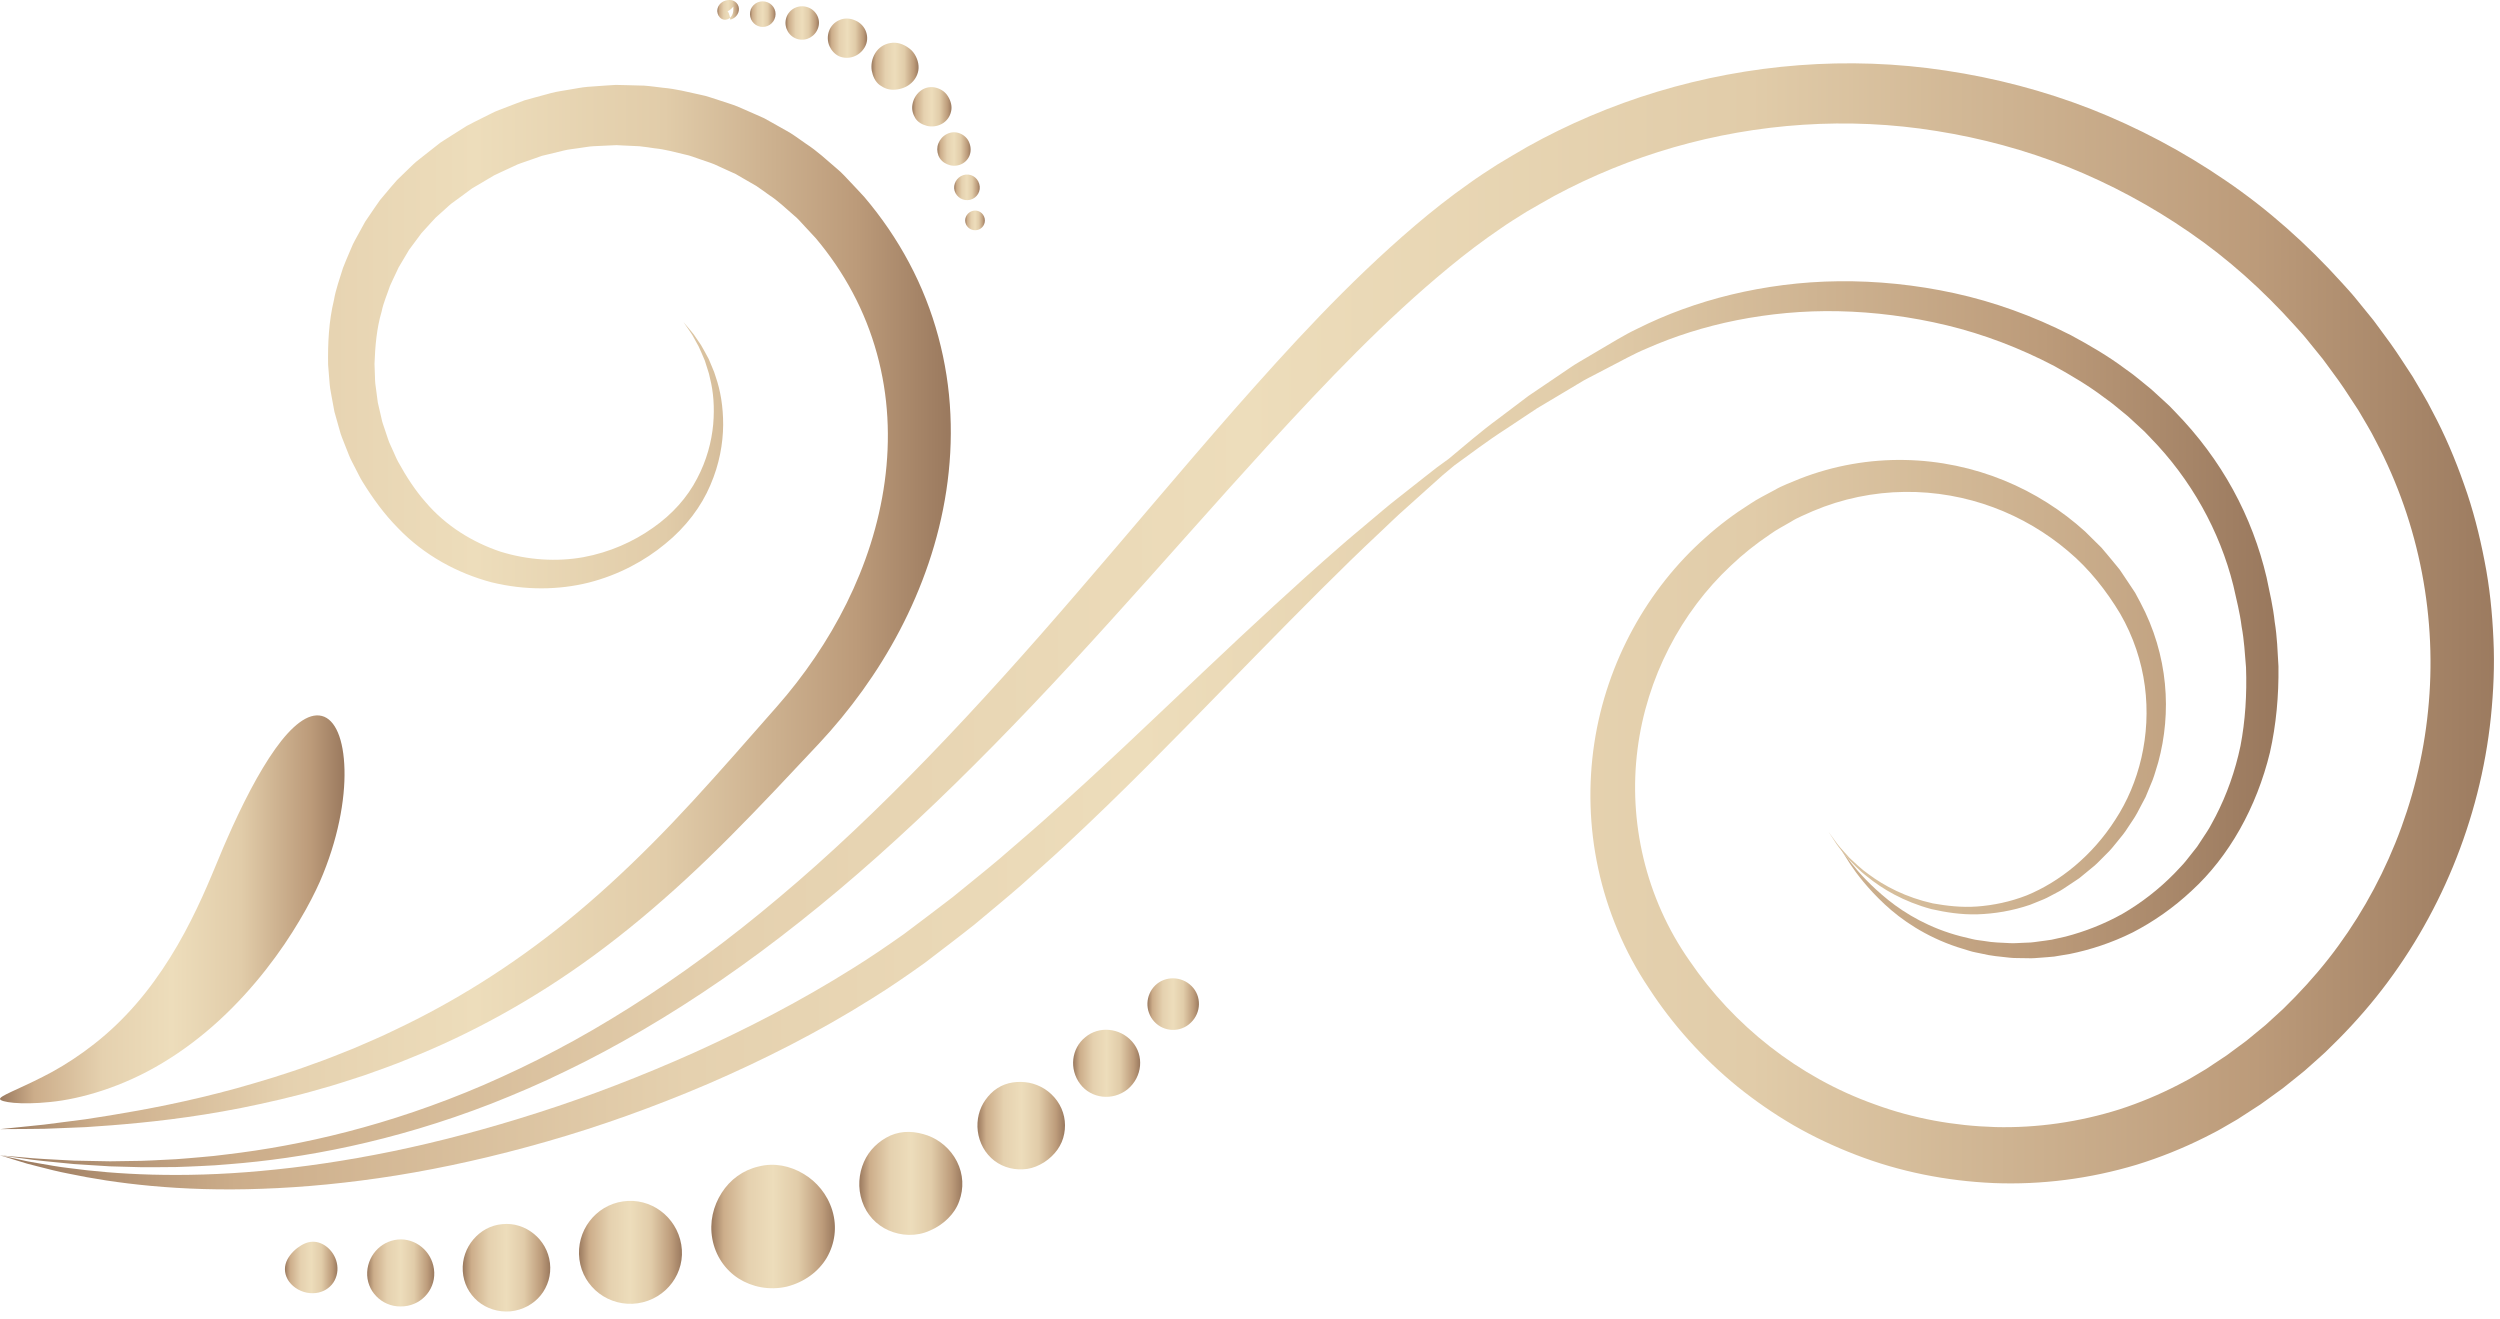 <?xml version="1.0" encoding="UTF-8" standalone="no"?>
<!DOCTYPE svg PUBLIC "-//W3C//DTD SVG 1.1//EN" "http://www.w3.org/Graphics/SVG/1.1/DTD/svg11.dtd">
<svg width="100%" height="100%" viewBox="0 0 309 163" version="1.1" xmlns="http://www.w3.org/2000/svg" xmlns:xlink="http://www.w3.org/1999/xlink" xml:space="preserve" xmlns:serif="http://www.serif.com/" style="fill-rule:evenodd;clip-rule:evenodd;stroke-linejoin:round;stroke-miterlimit:2;">
    <g transform="matrix(1,0,0,1,-154.599,-233.859)">
        <g>
            <path d="M380.604,336.679C380.604,336.679 380.974,337.187 381.697,338.179C382.066,338.666 382.604,339.212 383.198,339.893C383.874,340.494 384.601,341.259 385.583,341.934C387.482,343.346 390.122,344.765 393.49,345.516C395.182,345.818 397.029,346.046 398.999,345.901C400.962,345.752 403.03,345.334 405.089,344.534C409.153,342.871 413.196,339.652 416.065,335.153C418.983,330.694 420.504,324.75 419.7,318.646C419.295,315.603 418.288,312.538 416.656,309.714C414.977,306.917 412.856,304.179 410.181,301.947C407.525,299.7 404.418,297.842 400.992,296.57C397.57,295.296 393.83,294.611 390.013,294.658C386.198,294.701 382.31,295.482 378.656,297.038C377.757,297.459 376.815,297.798 375.966,298.343C375.102,298.859 374.203,299.297 373.366,299.91C371.661,301.057 370.027,302.344 368.516,303.79C362.412,309.496 358.121,317.599 356.997,326.475C355.854,335.335 357.964,344.852 363.444,352.635C368.829,360.552 376.853,366.995 386.341,370.366C391.058,372.101 396.123,373.017 401.247,373.166C406.377,373.291 411.57,372.548 416.555,370.979C419.041,370.175 421.473,369.161 423.819,367.951C424.398,367.635 424.996,367.354 425.562,367.009L427.271,365.992L428.955,364.872L429.8,364.312L430.615,363.709L432.249,362.501L433.821,361.209L434.607,360.561L435.361,359.873C435.862,359.412 436.374,358.964 436.867,358.493C438.816,356.585 440.671,354.566 442.371,352.404C449.167,343.762 453.583,333.006 454.707,321.711C455.871,310.428 453.688,298.66 448.245,288.362C447.605,287.055 446.817,285.83 446.095,284.57C445.275,283.35 444.509,282.094 443.654,280.904L442.358,279.131C442.14,278.837 441.932,278.536 441.707,278.247L441.017,277.396L439.639,275.695C439.181,275.128 438.673,274.604 438.194,274.058C434.305,269.73 429.975,265.836 425.238,262.586C420.516,259.318 415.458,256.607 410.206,254.492C404.945,252.397 399.485,250.932 393.983,250.055C382.971,248.266 371.782,249.103 361.466,252.066C356.304,253.552 351.354,255.581 346.712,258.072C345.557,258.704 344.429,259.379 343.288,260.025C342.18,260.716 341.078,261.395 340.01,262.146C337.856,263.61 335.775,265.193 333.759,266.853C325.684,273.493 318.527,281.071 311.675,288.526C304.834,296.01 298.323,303.47 291.876,310.575C279.024,324.813 266.335,337.636 253.419,347.819C246.985,352.928 240.512,357.377 234.117,361.122C230.918,362.99 227.749,364.705 224.601,366.213C221.47,367.755 218.355,369.075 215.32,370.275C203.127,375.01 191.964,377.056 182.857,377.758C181.717,377.854 180.61,377.943 179.531,377.977C178.452,378.02 177.408,378.082 176.396,378.104C174.37,378.111 172.478,378.169 170.721,378.089C169.843,378.064 168.999,378.04 168.189,378.018C167.381,377.967 166.607,377.919 165.866,377.873C165.128,377.825 164.423,377.78 163.754,377.737C163.086,377.672 162.454,377.609 161.857,377.551C160.663,377.424 159.611,377.342 158.708,377.219C157.806,377.096 157.048,376.993 156.44,376.91C155.223,376.744 154.6,376.659 154.6,376.659C154.6,376.659 155.227,376.714 156.449,376.822C157.061,376.877 157.822,376.944 158.727,377.024C159.632,377.105 160.688,377.14 161.882,377.213C162.479,377.244 163.112,377.277 163.779,377.313C164.448,377.327 165.151,377.341 165.889,377.355C166.626,377.369 167.398,377.384 168.204,377.398C169.01,377.387 169.85,377.374 170.723,377.36C172.47,377.365 174.347,377.229 176.353,377.138C177.356,377.073 178.388,376.969 179.452,376.882C180.518,376.806 181.611,376.673 182.734,376.53C191.71,375.471 202.607,373.024 214.373,367.964C217.303,366.682 220.304,365.284 223.315,363.671C226.341,362.091 229.382,360.31 232.449,358.379C238.58,354.511 244.77,349.96 250.924,344.763C263.278,334.399 275.405,321.459 287.835,307.001C294.073,299.783 300.406,292.187 307.16,284.48C313.936,276.801 321.068,268.923 329.498,261.735C331.604,259.941 333.805,258.205 336.127,256.569C337.273,255.737 338.483,254.96 339.687,254.186C340.915,253.459 342.135,252.706 343.386,251.999C348.408,249.202 353.793,246.902 359.431,245.197C370.697,241.794 382.99,240.735 395.123,242.588C401.187,243.496 407.214,245.063 413.031,247.332C418.839,249.621 424.442,252.58 429.677,256.168C434.928,259.737 439.738,264.024 444.05,268.8C444.582,269.403 445.142,269.984 445.652,270.609L447.179,272.485L447.943,273.426C448.191,273.744 448.423,274.075 448.664,274.399L450.098,276.357C451.043,277.672 451.894,279.054 452.796,280.403C453.618,281.822 454.503,283.214 455.233,284.693C456.791,287.599 458.074,290.639 459.158,293.732C460.267,296.819 461.071,300 461.688,303.196C462.323,306.394 462.646,309.634 462.787,312.863C462.945,316.095 462.795,319.323 462.47,322.514C461.136,335.29 456.054,347.411 448.289,357.098C446.348,359.521 444.233,361.78 442.014,363.905C441.452,364.431 440.871,364.932 440.301,365.444L439.443,366.207L438.551,366.929L436.765,368.361L434.915,369.7L433.99,370.365L433.036,370.984L431.13,372.218L429.145,373.368C428.487,373.755 427.792,374.077 427.118,374.433C424.393,375.797 421.568,376.931 418.684,377.82C412.904,379.558 406.907,380.321 401.025,380.087C395.147,379.829 389.374,378.677 384.024,376.609C381.348,375.585 378.763,374.372 376.312,372.96C373.867,371.536 371.552,369.937 369.381,368.188C365.058,364.667 361.345,360.529 358.404,356.003C355.379,351.501 353.256,346.398 352.142,341.232C351.019,336.053 350.893,330.768 351.655,325.724C353.183,315.615 358.314,306.567 365.351,300.34C367.093,298.763 368.964,297.37 370.904,296.145C371.845,295.498 372.906,294.999 373.908,294.445C374.9,293.859 375.988,293.486 377.031,293.04C381.262,291.382 385.717,290.629 390.029,290.712C394.345,290.791 398.517,291.694 402.294,293.238C406.075,294.78 409.458,296.962 412.31,299.545C412.993,300.221 413.673,300.893 414.347,301.559C414.967,302.274 415.556,303.008 416.152,303.724L416.592,304.263L416.98,304.84C417.237,305.224 417.492,305.605 417.747,305.986C418,306.367 418.253,306.747 418.504,307.126C418.721,307.531 418.936,307.935 419.15,308.336C420.862,311.549 421.857,314.993 422.181,318.363C422.511,321.736 422.183,325.03 421.365,328.048C421.128,328.793 420.936,329.545 420.665,330.261C420.373,330.969 420.084,331.669 419.798,332.362C419.448,333.025 419.102,333.681 418.759,334.33C418.418,334.979 417.973,335.559 417.591,336.164C417.218,336.777 416.755,337.316 416.313,337.859C415.872,338.404 415.446,338.949 414.944,339.417C414.456,339.896 413.998,340.395 413.502,340.839C412.987,341.263 412.479,341.681 411.976,342.094L411.6,342.401L411.198,342.671C410.932,342.848 410.666,343.024 410.403,343.2C409.87,343.543 409.373,343.921 408.808,344.188C408.255,344.468 407.73,344.785 407.175,345.021C406.616,345.247 406.066,345.47 405.522,345.689C403.301,346.45 401.103,346.799 399.041,346.868C396.972,346.932 395.059,346.614 393.323,346.225C389.87,345.298 387.24,343.722 385.375,342.201C384.41,341.472 383.708,340.663 383.056,340.026C382.486,339.311 381.974,338.739 381.626,338.231C380.949,337.205 380.604,336.679 380.604,336.679Z" style="fill:url(#_Linear1);"/>
            <path d="M239.081,273.673C239.081,273.673 239.279,273.907 239.662,274.362C239.85,274.595 240.107,274.867 240.369,275.225C240.62,275.593 240.91,276.02 241.24,276.504C241.547,277.003 241.84,277.592 242.194,278.23C242.334,278.566 242.482,278.918 242.636,279.285C242.796,279.651 242.953,280.037 243.066,280.456C243.637,282.095 243.99,284.104 243.981,286.386C243.962,288.663 243.523,291.23 242.398,293.824C241.304,296.421 239.397,298.994 236.818,301.081C234.276,303.186 231.067,304.922 227.372,305.866C223.682,306.79 219.516,306.853 215.349,305.83C211.218,304.734 207.056,302.544 203.766,299.102C202.098,297.412 200.708,295.5 199.418,293.419C199.093,292.903 198.844,292.342 198.552,291.799C198.283,291.245 197.96,290.711 197.736,290.131C197.507,289.551 197.278,288.969 197.046,288.384C196.937,288.09 196.808,287.8 196.713,287.499L196.451,286.585C196.279,285.974 196.106,285.358 195.932,284.741C195.815,284.11 195.698,283.477 195.58,282.841L195.41,281.882C195.353,281.561 195.346,281.234 195.312,280.909C195.259,280.258 195.206,279.603 195.153,278.945C195.113,276.315 195.228,273.605 195.875,270.944C196.103,269.592 196.597,268.298 196.997,266.966C197.239,266.314 197.53,265.679 197.798,265.03L198.213,264.062C198.365,263.744 198.544,263.439 198.709,263.127C199.05,262.507 199.391,261.884 199.734,261.26C200.135,260.67 200.537,260.078 200.942,259.485C201.147,259.191 201.344,258.89 201.559,258.601L202.254,257.771C202.723,257.221 203.181,256.654 203.67,256.117C204.193,255.61 204.717,255.102 205.242,254.592C205.51,254.344 205.765,254.071 206.044,253.843L206.892,253.171C207.46,252.725 208.031,252.276 208.602,251.827L209.032,251.49C209.182,251.386 209.338,251.292 209.49,251.192L210.416,250.603C211.036,250.211 211.658,249.817 212.281,249.424C212.929,249.071 213.598,248.752 214.26,248.415L215.259,247.917C215.592,247.749 215.925,247.58 216.279,247.458C216.977,247.191 217.677,246.924 218.379,246.655L219.437,246.256L220.528,245.955C221.258,245.757 221.99,245.559 222.725,245.359C223.458,245.157 224.22,245.079 224.971,244.936C225.726,244.822 226.478,244.649 227.243,244.591C228.011,244.536 228.78,244.481 229.55,244.426C229.936,244.401 230.322,244.368 230.708,244.354L231.871,244.38C232.648,244.401 233.426,244.422 234.206,244.443C234.984,244.497 235.759,244.617 236.538,244.705C238.106,244.839 239.636,245.235 241.184,245.574C241.965,245.718 242.707,246.012 243.468,246.245C244.222,246.501 244.991,246.721 245.735,247.014C246.468,247.335 247.202,247.655 247.939,247.978L249.041,248.468L250.098,249.057C250.801,249.453 251.506,249.851 252.212,250.249C252.899,250.679 253.55,251.167 254.22,251.628C255.591,252.515 256.786,253.633 258.031,254.701C258.672,255.216 259.2,255.846 259.773,256.435C260.334,257.033 260.907,257.629 261.456,258.239C263.547,260.704 265.414,263.417 266.963,266.333C270.079,272.164 271.781,278.656 272.068,285.047C272.371,291.449 271.323,297.723 269.371,303.482C267.416,309.253 264.572,314.531 261.198,319.222C259.51,321.567 257.691,323.773 255.764,325.827C253.931,327.774 252.118,329.699 250.328,331.602C246.711,335.406 243.103,339.102 239.392,342.513C235.689,345.929 231.915,349.082 228.086,351.896C220.426,357.53 212.56,361.751 205.094,364.726C203.24,365.505 201.381,366.136 199.587,366.783C197.769,367.364 196.012,367.967 194.269,368.432C190.808,369.449 187.49,370.176 184.387,370.809C178.17,372.032 172.754,372.602 168.335,372.95C167.231,373.028 166.187,373.103 165.207,373.172C164.226,373.212 163.309,373.25 162.456,373.285C161.606,373.318 160.821,373.349 160.102,373.376C159.383,373.384 158.732,373.392 158.149,373.398C155.824,373.413 154.6,373.421 154.6,373.421C154.6,373.421 155.817,373.296 158.129,373.06C158.706,373 159.353,372.934 160.066,372.859C160.777,372.769 161.554,372.668 162.396,372.56C163.238,372.451 164.143,372.334 165.112,372.209C166.076,372.058 167.103,371.896 168.19,371.726C172.531,371.014 177.823,370.023 183.818,368.377C186.808,367.533 189.991,366.595 193.282,365.377C194.943,364.811 196.606,364.111 198.325,363.437C200.019,362.695 201.771,361.976 203.507,361.112C210.512,357.799 217.762,353.354 224.789,347.625C228.304,344.761 231.765,341.586 235.187,338.146C238.615,334.714 241.978,330.988 245.416,327.104C247.139,325.146 248.883,323.166 250.647,321.162C252.318,319.263 253.885,317.242 255.329,315.113C258.215,310.858 260.601,306.148 262.196,301.125C263.79,296.107 264.581,290.771 264.275,285.448C263.978,280.13 262.559,274.847 259.997,270.044C258.721,267.642 257.183,265.389 255.438,263.311L254.086,261.855C253.629,261.381 253.217,260.858 252.698,260.452C251.701,259.597 250.764,258.673 249.664,257.964C249.129,257.592 248.615,257.188 248.07,256.836C247.506,256.512 246.944,256.188 246.382,255.864L245.543,255.374L244.66,254.975C244.073,254.706 243.487,254.438 242.901,254.171C242.306,253.925 241.686,253.747 241.083,253.529C240.473,253.333 239.882,253.072 239.251,252.955C238.005,252.67 236.777,252.308 235.509,252.188C234.879,252.106 234.254,251.988 233.625,251.933C232.992,251.904 232.362,251.875 231.733,251.847L230.789,251.799C230.475,251.805 230.161,251.829 229.848,251.842C229.221,251.871 228.595,251.9 227.971,251.93C227.346,251.958 226.735,252.096 226.117,252.17C225.505,252.274 224.879,252.31 224.28,252.465C223.678,252.612 223.077,252.759 222.479,252.905L221.579,253.121L220.711,253.429C220.131,253.631 219.553,253.832 218.976,254.033C218.681,254.12 218.406,254.254 218.132,254.386L217.304,254.771C216.755,255.032 216.196,255.272 215.655,255.543C215.133,255.853 214.614,256.161 214.096,256.469L213.316,256.927C213.187,257.004 213.054,257.075 212.928,257.157L212.566,257.426C212.082,257.782 211.599,258.138 211.117,258.492L210.393,259.021C210.156,259.199 209.957,259.407 209.738,259.598C209.306,259.986 208.875,260.372 208.446,260.758C208.045,261.171 207.672,261.608 207.282,262.029L206.701,262.663C206.524,262.886 206.362,263.121 206.191,263.349C205.85,263.807 205.51,264.263 205.172,264.718C204.881,265.205 204.592,265.691 204.304,266.176C204.161,266.419 204.005,266.655 203.872,266.903L203.515,267.666C203.281,268.176 203.022,268.674 202.805,269.188C202.454,270.247 201.99,271.268 201.771,272.354C201.143,274.481 200.968,276.678 200.888,278.831C200.906,279.37 200.926,279.908 200.945,280.443C200.96,280.711 200.947,280.981 200.984,281.245L201.089,282.038C201.158,282.566 201.228,283.093 201.297,283.617C201.416,284.132 201.535,284.646 201.654,285.156L201.828,285.924C201.893,286.178 201.991,286.42 202.07,286.668C202.236,287.163 202.401,287.656 202.564,288.146C202.722,288.642 202.976,289.093 203.173,289.567C203.394,290.03 203.571,290.517 203.822,290.96C204.799,292.736 205.912,294.467 207.198,295.917C209.714,298.879 213.022,300.886 216.434,302.036C219.877,303.109 223.441,303.31 226.694,302.729C229.948,302.128 232.882,300.814 235.298,299.1C237.725,297.415 239.572,295.298 240.749,293.028C241.948,290.771 242.554,288.447 242.748,286.326C242.937,284.202 242.773,282.266 242.365,280.652C242.293,280.239 242.175,279.857 242.052,279.491C241.936,279.123 241.823,278.771 241.717,278.434C241.432,277.788 241.199,277.185 240.944,276.669C240.665,276.163 240.42,275.718 240.208,275.334C239.983,274.957 239.756,274.665 239.592,274.416C239.254,273.925 239.081,273.673 239.081,273.673Z" style="fill:url(#_Linear2);"/>
            <path d="M154.6,376.659C154.6,376.659 155.346,376.889 156.767,377.325C157.123,377.434 157.522,377.556 157.961,377.689C158.404,377.813 158.893,377.93 159.42,378.065C160.476,378.331 161.692,378.661 163.084,378.922C168.619,380.093 176.839,381.177 187.024,380.791C192.111,380.612 197.676,380.092 203.593,379.145C209.509,378.194 215.769,376.792 222.248,374.932C228.729,373.076 235.411,370.696 242.164,367.805C248.905,364.887 255.726,361.456 262.354,357.286C264.615,355.886 266.793,354.381 268.926,352.854C270.993,351.268 273.056,349.714 275.053,348.127C277,346.487 278.958,344.896 280.828,343.26C282.672,341.598 284.521,339.98 286.287,338.333C293.37,331.754 299.713,325.228 305.555,319.243C311.394,313.256 316.731,307.795 321.558,303.097C322.757,301.913 323.955,300.816 325.089,299.73C326.234,298.659 327.307,297.593 328.398,296.644C329.475,295.676 330.505,294.75 331.489,293.868C331.981,293.427 332.462,292.997 332.93,292.578C333.411,292.176 333.879,291.783 334.335,291.402C336.269,290.019 338.362,288.396 340.798,286.838C342.001,286.039 343.255,285.206 344.557,284.341C345.899,283.541 347.289,282.711 348.729,281.853C349.455,281.437 350.161,280.958 350.935,280.571C351.7,280.173 352.478,279.769 353.268,279.357C354.85,278.557 356.45,277.624 358.154,276.922C361.54,275.427 365.271,274.232 369.256,273.438C373.24,272.648 377.479,272.23 381.86,272.326C386.238,272.421 390.752,272.985 395.262,274.077C399.773,275.168 404.252,276.868 408.536,279.115C410.647,280.29 412.759,281.53 414.713,283.02C415.729,283.716 416.643,284.544 417.611,285.314L418.978,286.571L419.662,287.202L420.306,287.876C425.439,293.104 428.967,299.52 430.637,306.221C431.015,307.926 431.456,309.608 431.663,311.306C431.982,312.993 432.064,314.679 432.207,316.346C432.327,319.68 432.119,322.942 431.523,326.057C430.871,329.156 429.831,332.081 428.458,334.74C428.087,335.389 427.781,336.073 427.366,336.683C426.961,337.3 426.558,337.911 426.158,338.519C425.707,339.089 425.26,339.655 424.817,340.216C424.376,340.782 423.852,341.266 423.381,341.79C421.411,343.807 419.225,345.479 416.948,346.802C414.649,348.089 412.269,349.003 409.925,349.616C409.333,349.749 408.748,349.88 408.17,350.009C407.587,350.106 407.005,350.168 406.433,350.249C406.146,350.282 405.862,350.339 405.576,350.352C405.291,350.363 405.008,350.375 404.727,350.387C404.164,350.398 403.607,350.464 403.059,350.432C401.964,350.375 400.891,350.359 399.87,350.17C399.36,350.083 398.843,350.056 398.358,349.925C397.868,349.807 397.387,349.69 396.914,349.576C393.133,348.589 390.14,346.832 387.978,345.093C385.81,343.344 384.346,341.704 383.432,340.544C382.537,339.358 382.068,338.736 382.068,338.736C382.068,338.736 382.485,339.397 383.279,340.656C384.102,341.896 385.442,343.664 387.531,345.619C389.615,347.563 392.588,349.611 396.507,350.914C397,351.066 397.501,351.222 398.01,351.38C398.518,351.55 399.059,351.616 399.596,351.742C400.672,352.009 401.808,352.099 402.978,352.228C403.563,352.296 404.159,352.265 404.764,352.287C405.067,352.291 405.371,352.296 405.679,352.301C405.986,352.304 406.292,352.263 406.603,352.245C407.222,352.194 407.854,352.162 408.489,352.091C409.118,351.986 409.757,351.881 410.404,351.773C412.97,351.253 415.607,350.396 418.186,349.113C420.741,347.795 423.229,346.075 425.499,343.945C430.104,339.73 433.51,333.659 435.165,326.854C435.935,323.435 436.264,319.851 436.217,316.205C436.111,314.39 436.053,312.544 435.751,310.718C435.559,308.869 435.125,307.058 434.745,305.215C433.876,301.519 432.496,297.835 430.596,294.378C428.7,290.917 426.288,287.678 423.469,284.789L422.757,284.048L422.004,283.353C421.5,282.892 421.005,282.424 420.496,281.975C419.436,281.129 418.422,280.229 417.312,279.474C415.161,277.859 412.858,276.528 410.553,275.284C405.886,272.902 401.037,271.165 396.191,270.104C391.343,269.042 386.521,268.574 381.869,268.621C377.217,268.668 372.74,269.273 368.559,270.278C364.377,271.289 360.492,272.728 357.001,274.475C355.224,275.314 353.666,276.332 352.085,277.238C351.303,277.7 350.531,278.155 349.773,278.603C349.007,279.039 348.315,279.564 347.601,280.028C346.192,280.982 344.828,281.905 343.516,282.794C342.252,283.749 341.036,284.667 339.87,285.548C337.513,287.271 335.514,289.043 333.669,290.564C333.186,290.916 332.688,291.278 332.177,291.65C331.68,292.039 331.169,292.438 330.646,292.848C329.602,293.671 328.506,294.535 327.362,295.438C326.203,296.326 325.064,297.328 323.85,298.337C322.648,299.359 321.375,300.396 320.106,301.518C314.994,305.967 309.365,311.187 303.284,316.938C297.201,322.687 290.676,328.976 283.544,335.313C281.764,336.9 279.917,338.452 278.075,340.058C276.211,341.634 274.276,343.159 272.351,344.744C270.384,346.269 268.364,347.763 266.344,349.296C264.287,350.748 262.19,352.19 260.002,353.544C253.598,357.574 246.988,360.978 240.459,363.934C233.916,366.864 227.443,369.354 221.158,371.365C214.876,373.382 208.802,374.989 203.048,376.173C197.294,377.354 191.867,378.137 186.887,378.585C176.918,379.512 168.766,378.997 163.201,378.241C161.802,378.085 160.575,377.849 159.507,377.667C158.973,377.573 158.48,377.486 158.029,377.407C157.581,377.31 157.176,377.221 156.815,377.141C155.363,376.825 154.6,376.659 154.6,376.659Z" style="fill:url(#_Linear3);"/>
            <path d="M194.375,322.349C196.057,322.775 197.086,325.243 197.177,328.972C197.273,332.688 196.376,337.687 194.131,342.84C193.557,344.122 192.735,345.774 191.617,347.636C190.516,349.5 189.135,351.578 187.475,353.689C185.821,355.802 183.892,357.95 181.735,359.935C179.58,361.921 177.194,363.735 174.724,365.215C169.78,368.214 164.569,369.702 160.796,370.067C157.006,370.464 154.646,370.059 154.6,369.701C154.541,369.32 156.767,368.544 159.879,366.958C163.004,365.4 166.878,362.806 170.156,359.339C173.471,355.898 176.184,351.633 178.189,347.646C179.202,345.659 180.05,343.741 180.763,342.043C181.489,340.354 182.068,338.873 182.565,337.767C184.503,333.317 186.582,329.292 188.616,326.43C190.651,323.576 192.677,321.916 194.375,322.349Z" style="fill:url(#_Linear4);"/>
            <path d="M257.478,383.491C258.084,385.508 257.799,387.584 256.78,389.33C255.76,391.04 254.006,392.34 251.842,392.888C249.681,393.38 247.544,392.933 245.883,391.879C244.22,390.811 243.027,389.062 242.645,386.999C242.26,384.921 242.757,382.921 243.797,381.298C244.834,379.661 246.439,378.476 248.383,378.033C250.301,377.543 252.256,377.956 253.899,378.938C255.521,379.89 256.871,381.475 257.478,383.491Z" style="fill:url(#_Linear5);"/>
            <path d="M272.878,377.424C273.673,378.99 273.745,380.736 273.161,382.318C272.878,383.123 272.405,383.83 271.789,384.444C271.175,385.061 270.419,385.58 269.552,385.953C267.825,386.741 265.954,386.604 264.435,385.937C262.907,385.263 261.716,384.001 261.155,382.336C260.592,380.672 260.742,378.928 261.381,377.474C262.021,376.011 263.182,374.893 264.651,374.211C265.397,373.889 266.178,373.747 266.962,373.761C267.746,373.776 268.536,373.951 269.268,374.208C270.74,374.754 272.083,375.857 272.878,377.424Z" style="fill:url(#_Linear6);"/>
            <path d="M285.255,369.919C286.122,371.136 286.407,372.594 286.135,373.989C285.883,375.405 284.983,376.646 283.664,377.511C282.997,377.932 282.295,378.224 281.567,378.336C280.833,378.441 280.101,378.404 279.413,378.234C278.035,377.895 276.844,377.018 276.118,375.711C275.393,374.404 275.252,372.925 275.574,371.611C275.737,370.954 276.016,370.338 276.406,369.799C276.793,369.254 277.27,368.745 277.866,368.368C279.046,367.592 280.481,367.453 281.792,367.686C283.115,367.945 284.388,368.701 285.255,369.919Z" style="fill:url(#_Linear7);"/>
            <path d="M294.529,362.599C296.044,364.315 295.802,366.951 293.986,368.482C292.128,369.975 289.47,369.66 288.101,367.834C286.723,365.997 287.024,363.438 288.737,362.064C290.42,360.642 293.014,360.883 294.529,362.599Z" style="fill:url(#_Linear8);"/>
            <path d="M301.883,355.741C303.126,356.986 303.085,359.009 301.79,360.257C300.51,361.518 298.448,361.43 297.266,360.131C296.079,358.827 296.163,356.858 297.39,355.649C298.628,354.455 300.641,354.496 301.883,355.741Z" style="fill:url(#_Linear9);"/>
            <path d="M226.212,389.514C226.657,393.006 229.892,395.448 233.424,394.946C236.976,394.422 239.395,391.143 238.804,387.686C238.211,384.216 235.006,381.851 231.606,382.353C228.182,382.839 225.769,386.035 226.212,389.514Z" style="fill:url(#_Linear10);"/>
            <path d="M211.797,390.965C211.885,392.457 212.576,393.771 213.653,394.688C214.722,395.591 216.165,396.07 217.704,395.942C219.23,395.783 220.552,395.041 221.43,393.958C222.307,392.867 222.751,391.452 222.574,389.968C222.398,388.483 221.639,387.211 220.571,386.352C219.501,385.484 218.131,385.013 216.683,385.165C215.243,385.283 213.99,386.005 213.107,387.052C212.227,388.086 211.708,389.473 211.797,390.965Z" style="fill:url(#_Linear11);"/>
            <path d="M199.984,391.087C199.928,392.23 200.347,393.283 201.096,394.062C201.842,394.843 202.918,395.351 204.108,395.336C206.508,395.361 208.361,393.413 208.273,391.13C208.185,388.837 206.328,387.07 204.148,387.045C203.047,387.06 202.052,387.482 201.299,388.202C200.548,388.925 200.04,389.943 199.984,391.087Z" style="fill:url(#_Linear12);"/>
            <path d="M190.125,389.521C189.716,390.299 189.699,391.168 190.156,391.993C190.6,392.785 191.497,393.436 192.527,393.634C193.556,393.833 194.496,393.581 195.159,393.063C195.834,392.557 196.238,391.769 196.304,390.896C196.419,389.134 195.129,387.651 193.762,387.383C193.064,387.246 192.434,387.421 191.804,387.8C191.205,388.162 190.535,388.744 190.125,389.521Z" style="fill:url(#_Linear13);"/>
            <path d="M267.296,244.069C266.706,244.632 265.993,244.875 265.265,244.942C264.905,244.971 264.554,244.938 264.231,244.84C263.909,244.738 263.614,244.574 263.325,244.37C262.767,243.947 262.478,243.274 262.348,242.594C262.238,241.896 262.357,241.106 262.781,240.423C263.204,239.74 263.87,239.304 264.645,239.178C265.429,239.027 266.263,239.287 266.982,239.839C267.346,240.105 267.615,240.46 267.801,240.837C267.99,241.21 268.101,241.602 268.129,241.985C268.197,242.745 267.87,243.523 267.296,244.069Z" style="fill:url(#_Linear14);"/>
            <path d="M271.003,249.174C270.415,249.496 269.754,249.557 269.176,249.419C268.611,249.268 268.051,248.979 267.731,248.466C267.418,247.944 267.271,247.387 267.376,246.782C267.473,246.188 267.777,245.588 268.289,245.156C268.801,244.724 269.437,244.553 270.072,244.654C270.694,244.761 271.365,245.109 271.749,245.737C272.143,246.358 272.31,247.049 272.141,247.685C271.989,248.315 271.591,248.851 271.003,249.174Z" style="fill:url(#_Linear15);"/>
            <path d="M273.234,254.228C272.695,254.416 272.136,254.37 271.666,254.158C271.182,253.953 270.787,253.586 270.589,253.087C270.403,252.58 270.394,252.062 270.584,251.578C270.773,251.099 271.14,250.665 271.652,250.413C272.163,250.161 272.728,250.146 273.233,250.344C273.734,250.54 274.198,250.943 274.407,251.508C274.631,252.068 274.617,252.661 274.409,253.15C274.186,253.646 273.771,254.039 273.234,254.228Z" style="fill:url(#_Linear16);"/>
            <path d="M274.521,258.55C273.668,258.762 272.833,258.257 272.588,257.452C272.356,256.642 272.843,255.769 273.664,255.503C274.507,255.232 275.384,255.721 275.634,256.591C275.897,257.459 275.365,258.34 274.521,258.55Z" style="fill:url(#_Linear17);"/>
            <path d="M275.365,262.294C274.705,262.423 274.06,262.004 273.923,261.358C273.784,260.714 274.208,260.066 274.857,259.916C275.517,259.763 276.158,260.183 276.301,260.851C276.444,261.52 276.024,262.166 275.365,262.294Z" style="fill:url(#_Linear18);"/>
            <path d="M257.062,237.705C256.836,238.336 256.881,238.999 257.117,239.552C257.363,240.093 257.772,240.567 258.331,240.823C259.463,241.285 260.821,240.854 261.493,239.675C262.152,238.525 261.653,236.944 260.301,236.384C259.64,236.083 258.935,236.076 258.342,236.344C257.752,236.597 257.286,237.073 257.062,237.705Z" style="fill:url(#_Linear19);"/>
            <path d="M251.738,236.221C251.486,237.334 252.165,238.437 253.241,238.707C254.319,238.977 255.402,238.332 255.74,237.244C256.079,236.152 255.389,234.984 254.252,234.7C253.115,234.414 251.99,235.108 251.738,236.221Z" style="fill:url(#_Linear20);"/>
            <path d="M247.317,235.324C247.178,236.187 247.734,236.996 248.569,237.161C249.405,237.325 250.237,236.782 250.423,235.929C250.61,235.075 250.057,234.229 249.178,234.056C248.297,233.882 247.454,234.461 247.317,235.324Z" style="fill:url(#_Linear21);"/>
            <path d="M245.058,235.775C245.227,235.484 245.249,235.15 245.237,234.877C245.238,234.811 245.231,234.746 245.243,234.699C245.246,234.688 245.244,234.673 245.252,234.665L245.264,234.655L245.174,234.753C245.008,234.909 244.926,235.015 244.78,235.107C244.726,235.149 244.688,235.18 244.629,235.202C244.576,235.224 244.565,235.235 244.524,235.232C244.501,235.236 244.529,235.222 244.597,235.323C244.655,235.415 244.707,235.562 244.765,235.772C244.79,235.898 244.813,236.008 244.833,236.11C244.843,236.17 244.853,236.227 244.862,236.282L244.86,236.282C244.964,236.269 245.292,236.146 245.496,235.945C245.717,235.744 245.887,235.458 245.924,235.124C245.961,234.791 245.861,234.472 245.642,234.232C245.409,233.999 245.127,233.816 244.563,233.868C244.468,233.884 244.41,233.89 244.283,233.928C244.223,233.947 244.187,233.956 244.092,233.997C243.997,234.043 243.964,234.05 243.818,234.151C243.756,234.194 243.698,234.242 243.646,234.293C243.59,234.344 243.494,234.46 243.439,234.556C243.318,234.739 243.243,235.029 243.258,235.282C243.269,235.451 243.34,235.674 243.394,235.763C243.441,235.847 243.504,235.939 243.556,235.997C243.735,236.18 243.867,236.233 243.975,236.267C244.087,236.302 244.181,236.305 244.272,236.301C244.626,236.271 244.891,236.064 245.058,235.775Z" style="fill:url(#_Linear22);"/>
        </g>
    </g>
    <defs>
        <linearGradient id="_Linear1" x1="0" y1="0" x2="1" y2="0" gradientUnits="userSpaceOnUse" gradientTransform="matrix(308.251,0,0,308.251,154.599,310.906)"><stop offset="0" style="stop-color:rgb(154,121,94);stop-opacity:1"/><stop offset="0.1" style="stop-color:rgb(204,173,138);stop-opacity:1"/><stop offset="0.3" style="stop-color:rgb(229,209,175);stop-opacity:1"/><stop offset="0.5" style="stop-color:rgb(237,221,187);stop-opacity:1"/><stop offset="0.7" style="stop-color:rgb(225,204,169);stop-opacity:1"/><stop offset="0.9" style="stop-color:rgb(188,155,122);stop-opacity:1"/><stop offset="1" style="stop-color:rgb(154,121,94);stop-opacity:1"/></linearGradient>
        <linearGradient id="_Linear2" x1="0" y1="0" x2="1" y2="0" gradientUnits="userSpaceOnUse" gradientTransform="matrix(117.52,0,0,117.52,154.599,308.887)"><stop offset="0" style="stop-color:rgb(154,121,94);stop-opacity:1"/><stop offset="0.1" style="stop-color:rgb(204,173,138);stop-opacity:1"/><stop offset="0.3" style="stop-color:rgb(229,209,175);stop-opacity:1"/><stop offset="0.5" style="stop-color:rgb(237,221,187);stop-opacity:1"/><stop offset="0.7" style="stop-color:rgb(225,204,169);stop-opacity:1"/><stop offset="0.9" style="stop-color:rgb(188,155,122);stop-opacity:1"/><stop offset="1" style="stop-color:rgb(154,121,94);stop-opacity:1"/></linearGradient>
        <linearGradient id="_Linear3" x1="0" y1="0" x2="1" y2="0" gradientUnits="userSpaceOnUse" gradientTransform="matrix(281.622,0,0,281.622,154.599,324.744)"><stop offset="0" style="stop-color:rgb(154,121,94);stop-opacity:1"/><stop offset="0.1" style="stop-color:rgb(204,173,138);stop-opacity:1"/><stop offset="0.3" style="stop-color:rgb(229,209,175);stop-opacity:1"/><stop offset="0.5" style="stop-color:rgb(237,221,187);stop-opacity:1"/><stop offset="0.7" style="stop-color:rgb(225,204,169);stop-opacity:1"/><stop offset="0.9" style="stop-color:rgb(188,155,122);stop-opacity:1"/><stop offset="1" style="stop-color:rgb(154,121,94);stop-opacity:1"/></linearGradient>
        <linearGradient id="_Linear4" x1="0" y1="0" x2="1" y2="0" gradientUnits="userSpaceOnUse" gradientTransform="matrix(42.586,0,0,42.586,154.598,346.256)"><stop offset="0" style="stop-color:rgb(154,121,94);stop-opacity:1"/><stop offset="0.1" style="stop-color:rgb(204,173,138);stop-opacity:1"/><stop offset="0.3" style="stop-color:rgb(229,209,175);stop-opacity:1"/><stop offset="0.5" style="stop-color:rgb(237,221,187);stop-opacity:1"/><stop offset="0.7" style="stop-color:rgb(225,204,169);stop-opacity:1"/><stop offset="0.9" style="stop-color:rgb(188,155,122);stop-opacity:1"/><stop offset="1" style="stop-color:rgb(154,121,94);stop-opacity:1"/></linearGradient>
        <linearGradient id="_Linear5" x1="0" y1="0" x2="1" y2="0" gradientUnits="userSpaceOnUse" gradientTransform="matrix(15.279,0,0,15.279,242.515,385.457)"><stop offset="0" style="stop-color:rgb(154,121,94);stop-opacity:1"/><stop offset="0.1" style="stop-color:rgb(204,173,138);stop-opacity:1"/><stop offset="0.3" style="stop-color:rgb(229,209,175);stop-opacity:1"/><stop offset="0.5" style="stop-color:rgb(237,221,187);stop-opacity:1"/><stop offset="0.7" style="stop-color:rgb(225,204,169);stop-opacity:1"/><stop offset="0.9" style="stop-color:rgb(188,155,122);stop-opacity:1"/><stop offset="1" style="stop-color:rgb(154,121,94);stop-opacity:1"/></linearGradient>
        <linearGradient id="_Linear6" x1="0" y1="0" x2="1" y2="0" gradientUnits="userSpaceOnUse" gradientTransform="matrix(12.739,0,0,12.739,260.806,380.126)"><stop offset="0" style="stop-color:rgb(154,121,94);stop-opacity:1"/><stop offset="0.1" style="stop-color:rgb(204,173,138);stop-opacity:1"/><stop offset="0.3" style="stop-color:rgb(229,209,175);stop-opacity:1"/><stop offset="0.5" style="stop-color:rgb(237,221,187);stop-opacity:1"/><stop offset="0.7" style="stop-color:rgb(225,204,169);stop-opacity:1"/><stop offset="0.9" style="stop-color:rgb(188,155,122);stop-opacity:1"/><stop offset="1" style="stop-color:rgb(154,121,94);stop-opacity:1"/></linearGradient>
        <linearGradient id="_Linear7" x1="0" y1="0" x2="1" y2="0" gradientUnits="userSpaceOnUse" gradientTransform="matrix(10.823,0,0,10.823,275.411,372.989)"><stop offset="0" style="stop-color:rgb(154,121,94);stop-opacity:1"/><stop offset="0.1" style="stop-color:rgb(204,173,138);stop-opacity:1"/><stop offset="0.3" style="stop-color:rgb(229,209,175);stop-opacity:1"/><stop offset="0.5" style="stop-color:rgb(237,221,187);stop-opacity:1"/><stop offset="0.7" style="stop-color:rgb(225,204,169);stop-opacity:1"/><stop offset="0.9" style="stop-color:rgb(188,155,122);stop-opacity:1"/><stop offset="1" style="stop-color:rgb(154,121,94);stop-opacity:1"/></linearGradient>
        <linearGradient id="_Linear8" x1="0" y1="0" x2="1" y2="0" gradientUnits="userSpaceOnUse" gradientTransform="matrix(8.29,0,0,8.29,287.233,365.283)"><stop offset="0" style="stop-color:rgb(154,121,94);stop-opacity:1"/><stop offset="0.1" style="stop-color:rgb(204,173,138);stop-opacity:1"/><stop offset="0.3" style="stop-color:rgb(229,209,175);stop-opacity:1"/><stop offset="0.5" style="stop-color:rgb(237,221,187);stop-opacity:1"/><stop offset="0.7" style="stop-color:rgb(225,204,169);stop-opacity:1"/><stop offset="0.9" style="stop-color:rgb(188,155,122);stop-opacity:1"/><stop offset="1" style="stop-color:rgb(154,121,94);stop-opacity:1"/></linearGradient>
        <linearGradient id="_Linear9" x1="0" y1="0" x2="1" y2="0" gradientUnits="userSpaceOnUse" gradientTransform="matrix(6.368,0,0,6.368,296.421,357.968)"><stop offset="0" style="stop-color:rgb(154,121,94);stop-opacity:1"/><stop offset="0.1" style="stop-color:rgb(204,173,138);stop-opacity:1"/><stop offset="0.3" style="stop-color:rgb(229,209,175);stop-opacity:1"/><stop offset="0.5" style="stop-color:rgb(237,221,187);stop-opacity:1"/><stop offset="0.7" style="stop-color:rgb(225,204,169);stop-opacity:1"/><stop offset="0.9" style="stop-color:rgb(188,155,122);stop-opacity:1"/><stop offset="1" style="stop-color:rgb(154,121,94);stop-opacity:1"/></linearGradient>
        <linearGradient id="_Linear10" x1="0" y1="0" x2="1" y2="0" gradientUnits="userSpaceOnUse" gradientTransform="matrix(12.733,0,0,12.733,226.159,388.648)"><stop offset="0" style="stop-color:rgb(154,121,94);stop-opacity:1"/><stop offset="0.1" style="stop-color:rgb(204,173,138);stop-opacity:1"/><stop offset="0.3" style="stop-color:rgb(229,209,175);stop-opacity:1"/><stop offset="0.5" style="stop-color:rgb(237,221,187);stop-opacity:1"/><stop offset="0.7" style="stop-color:rgb(225,204,169);stop-opacity:1"/><stop offset="0.9" style="stop-color:rgb(188,155,122);stop-opacity:1"/><stop offset="1" style="stop-color:rgb(154,121,94);stop-opacity:1"/></linearGradient>
        <linearGradient id="_Linear11" x1="0" y1="0" x2="1" y2="0" gradientUnits="userSpaceOnUse" gradientTransform="matrix(10.826,0,0,10.826,211.787,390.55)"><stop offset="0" style="stop-color:rgb(154,121,94);stop-opacity:1"/><stop offset="0.1" style="stop-color:rgb(204,173,138);stop-opacity:1"/><stop offset="0.3" style="stop-color:rgb(229,209,175);stop-opacity:1"/><stop offset="0.5" style="stop-color:rgb(237,221,187);stop-opacity:1"/><stop offset="0.7" style="stop-color:rgb(225,204,169);stop-opacity:1"/><stop offset="0.9" style="stop-color:rgb(188,155,122);stop-opacity:1"/><stop offset="1" style="stop-color:rgb(154,121,94);stop-opacity:1"/></linearGradient>
        <linearGradient id="_Linear12" x1="0" y1="0" x2="1" y2="0" gradientUnits="userSpaceOnUse" gradientTransform="matrix(8.297,0,0,8.297,199.979,391.19)"><stop offset="0" style="stop-color:rgb(154,121,94);stop-opacity:1"/><stop offset="0.1" style="stop-color:rgb(204,173,138);stop-opacity:1"/><stop offset="0.3" style="stop-color:rgb(229,209,175);stop-opacity:1"/><stop offset="0.5" style="stop-color:rgb(237,221,187);stop-opacity:1"/><stop offset="0.7" style="stop-color:rgb(225,204,169);stop-opacity:1"/><stop offset="0.9" style="stop-color:rgb(188,155,122);stop-opacity:1"/><stop offset="1" style="stop-color:rgb(154,121,94);stop-opacity:1"/></linearGradient>
        <linearGradient id="_Linear13" x1="0" y1="0" x2="1" y2="0" gradientUnits="userSpaceOnUse" gradientTransform="matrix(6.495,0,0,6.495,189.816,390.52)"><stop offset="0" style="stop-color:rgb(154,121,94);stop-opacity:1"/><stop offset="0.1" style="stop-color:rgb(204,173,138);stop-opacity:1"/><stop offset="0.3" style="stop-color:rgb(229,209,175);stop-opacity:1"/><stop offset="0.5" style="stop-color:rgb(237,221,187);stop-opacity:1"/><stop offset="0.7" style="stop-color:rgb(225,204,169);stop-opacity:1"/><stop offset="0.9" style="stop-color:rgb(188,155,122);stop-opacity:1"/><stop offset="1" style="stop-color:rgb(154,121,94);stop-opacity:1"/></linearGradient>
        <linearGradient id="_Linear14" x1="0" y1="0" x2="1" y2="0" gradientUnits="userSpaceOnUse" gradientTransform="matrix(5.829,0,0,5.829,262.309,242.044)"><stop offset="0" style="stop-color:rgb(154,121,94);stop-opacity:1"/><stop offset="0.1" style="stop-color:rgb(204,173,138);stop-opacity:1"/><stop offset="0.3" style="stop-color:rgb(229,209,175);stop-opacity:1"/><stop offset="0.5" style="stop-color:rgb(237,221,187);stop-opacity:1"/><stop offset="0.7" style="stop-color:rgb(225,204,169);stop-opacity:1"/><stop offset="0.9" style="stop-color:rgb(188,155,122);stop-opacity:1"/><stop offset="1" style="stop-color:rgb(154,121,94);stop-opacity:1"/></linearGradient>
        <linearGradient id="_Linear15" x1="0" y1="0" x2="1" y2="0" gradientUnits="userSpaceOnUse" gradientTransform="matrix(4.864,0,0,4.864,267.342,247.057)"><stop offset="0" style="stop-color:rgb(154,121,94);stop-opacity:1"/><stop offset="0.1" style="stop-color:rgb(204,173,138);stop-opacity:1"/><stop offset="0.3" style="stop-color:rgb(229,209,175);stop-opacity:1"/><stop offset="0.5" style="stop-color:rgb(237,221,187);stop-opacity:1"/><stop offset="0.7" style="stop-color:rgb(225,204,169);stop-opacity:1"/><stop offset="0.9" style="stop-color:rgb(188,155,122);stop-opacity:1"/><stop offset="1" style="stop-color:rgb(154,121,94);stop-opacity:1"/></linearGradient>
        <linearGradient id="_Linear16" x1="0" y1="0" x2="1" y2="0" gradientUnits="userSpaceOnUse" gradientTransform="matrix(4.125,0,0,4.125,270.445,252.277)"><stop offset="0" style="stop-color:rgb(154,121,94);stop-opacity:1"/><stop offset="0.1" style="stop-color:rgb(204,173,138);stop-opacity:1"/><stop offset="0.3" style="stop-color:rgb(229,209,175);stop-opacity:1"/><stop offset="0.5" style="stop-color:rgb(237,221,187);stop-opacity:1"/><stop offset="0.7" style="stop-color:rgb(225,204,169);stop-opacity:1"/><stop offset="0.9" style="stop-color:rgb(188,155,122);stop-opacity:1"/><stop offset="1" style="stop-color:rgb(154,121,94);stop-opacity:1"/></linearGradient>
        <linearGradient id="_Linear17" x1="0" y1="0" x2="1" y2="0" gradientUnits="userSpaceOnUse" gradientTransform="matrix(3.171,0,0,3.171,272.53,257.014)"><stop offset="0" style="stop-color:rgb(154,121,94);stop-opacity:1"/><stop offset="0.1" style="stop-color:rgb(204,173,138);stop-opacity:1"/><stop offset="0.3" style="stop-color:rgb(229,209,175);stop-opacity:1"/><stop offset="0.5" style="stop-color:rgb(237,221,187);stop-opacity:1"/><stop offset="0.7" style="stop-color:rgb(225,204,169);stop-opacity:1"/><stop offset="0.9" style="stop-color:rgb(188,155,122);stop-opacity:1"/><stop offset="1" style="stop-color:rgb(154,121,94);stop-opacity:1"/></linearGradient>
        <linearGradient id="_Linear18" x1="0" y1="0" x2="1" y2="0" gradientUnits="userSpaceOnUse" gradientTransform="matrix(2.432,0,0,2.432,273.897,261.101)"><stop offset="0" style="stop-color:rgb(154,121,94);stop-opacity:1"/><stop offset="0.1" style="stop-color:rgb(204,173,138);stop-opacity:1"/><stop offset="0.3" style="stop-color:rgb(229,209,175);stop-opacity:1"/><stop offset="0.5" style="stop-color:rgb(237,221,187);stop-opacity:1"/><stop offset="0.7" style="stop-color:rgb(225,204,169);stop-opacity:1"/><stop offset="0.9" style="stop-color:rgb(188,155,122);stop-opacity:1"/><stop offset="1" style="stop-color:rgb(154,121,94);stop-opacity:1"/></linearGradient>
        <linearGradient id="_Linear19" x1="0" y1="0" x2="1" y2="0" gradientUnits="userSpaceOnUse" gradientTransform="matrix(4.867,0,0,4.867,256.914,238.578)"><stop offset="0" style="stop-color:rgb(154,121,94);stop-opacity:1"/><stop offset="0.1" style="stop-color:rgb(204,173,138);stop-opacity:1"/><stop offset="0.3" style="stop-color:rgb(229,209,175);stop-opacity:1"/><stop offset="0.5" style="stop-color:rgb(237,221,187);stop-opacity:1"/><stop offset="0.7" style="stop-color:rgb(225,204,169);stop-opacity:1"/><stop offset="0.9" style="stop-color:rgb(188,155,122);stop-opacity:1"/><stop offset="1" style="stop-color:rgb(154,121,94);stop-opacity:1"/></linearGradient>
        <linearGradient id="_Linear20" x1="0" y1="0" x2="1" y2="0" gradientUnits="userSpaceOnUse" gradientTransform="matrix(4.142,0,0,4.142,251.685,236.702)"><stop offset="0" style="stop-color:rgb(154,121,94);stop-opacity:1"/><stop offset="0.1" style="stop-color:rgb(204,173,138);stop-opacity:1"/><stop offset="0.3" style="stop-color:rgb(229,209,175);stop-opacity:1"/><stop offset="0.5" style="stop-color:rgb(237,221,187);stop-opacity:1"/><stop offset="0.7" style="stop-color:rgb(225,204,169);stop-opacity:1"/><stop offset="0.9" style="stop-color:rgb(188,155,122);stop-opacity:1"/><stop offset="1" style="stop-color:rgb(154,121,94);stop-opacity:1"/></linearGradient>
        <linearGradient id="_Linear21" x1="0" y1="0" x2="1" y2="0" gradientUnits="userSpaceOnUse" gradientTransform="matrix(3.164,0,0,3.164,247.295,235.608)"><stop offset="0" style="stop-color:rgb(154,121,94);stop-opacity:1"/><stop offset="0.1" style="stop-color:rgb(204,173,138);stop-opacity:1"/><stop offset="0.3" style="stop-color:rgb(229,209,175);stop-opacity:1"/><stop offset="0.5" style="stop-color:rgb(237,221,187);stop-opacity:1"/><stop offset="0.7" style="stop-color:rgb(225,204,169);stop-opacity:1"/><stop offset="0.9" style="stop-color:rgb(188,155,122);stop-opacity:1"/><stop offset="1" style="stop-color:rgb(154,121,94);stop-opacity:1"/></linearGradient>
        <linearGradient id="_Linear22" x1="0" y1="0" x2="1" y2="0" gradientUnits="userSpaceOnUse" gradientTransform="matrix(2.675,0,0,2.675,243.256,235.081)"><stop offset="0" style="stop-color:rgb(154,121,94);stop-opacity:1"/><stop offset="0.1" style="stop-color:rgb(204,173,138);stop-opacity:1"/><stop offset="0.3" style="stop-color:rgb(229,209,175);stop-opacity:1"/><stop offset="0.5" style="stop-color:rgb(237,221,187);stop-opacity:1"/><stop offset="0.7" style="stop-color:rgb(225,204,169);stop-opacity:1"/><stop offset="0.9" style="stop-color:rgb(188,155,122);stop-opacity:1"/><stop offset="1" style="stop-color:rgb(154,121,94);stop-opacity:1"/></linearGradient>
    </defs>
</svg>

